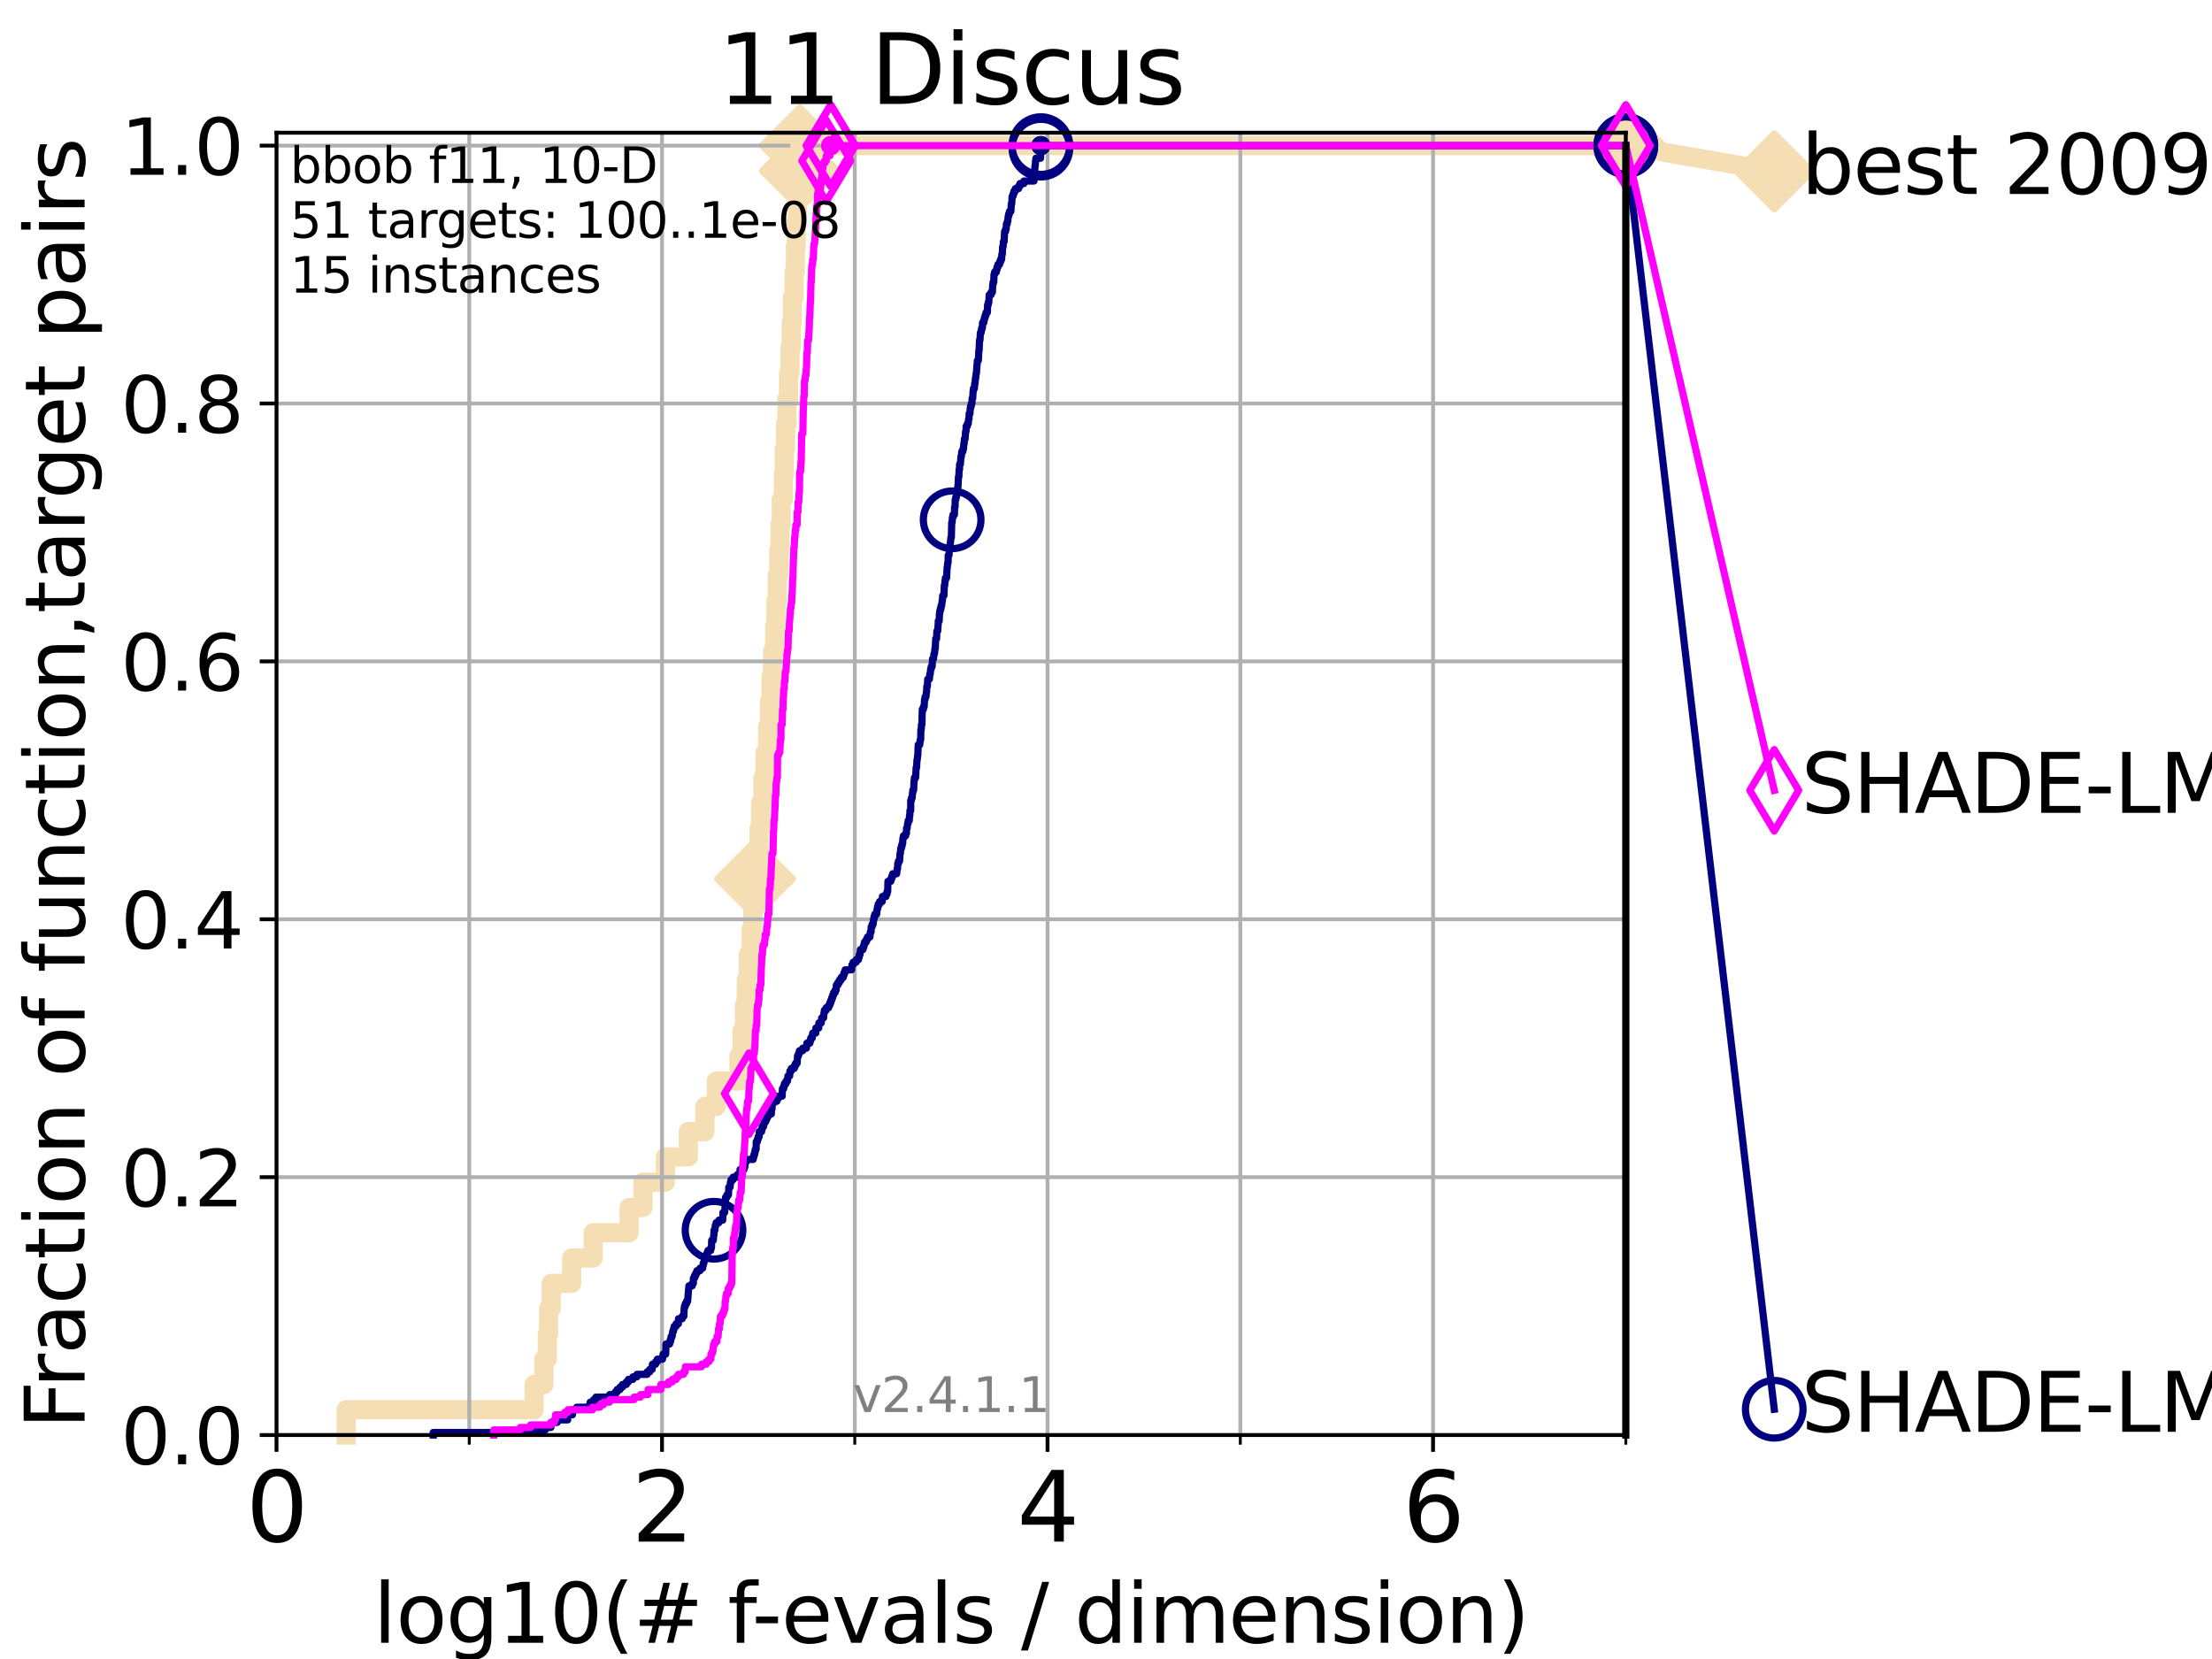 <?xml version="1.0" encoding="utf-8" standalone="no"?>
<!DOCTYPE svg PUBLIC "-//W3C//DTD SVG 1.1//EN"
  "http://www.w3.org/Graphics/SVG/1.1/DTD/svg11.dtd">
<svg height="345.6pt" version="1.1" viewBox="0 0 460.8 345.6" width="460.8pt" xmlns="http://www.w3.org/2000/svg" xmlns:xlink="http://www.w3.org/1999/xlink">
 <defs>
  <style type="text/css">*{stroke-linecap:butt;stroke-linejoin:round;}</style>
 </defs>
 <g id="figure_1">
  <g id="patch_1">
   <path d="M 0 345.6 
L 460.8 345.6 
L 460.8 0 
L 0 0 
z
" style="fill:#ffffff;"/>
  </g>
  <g id="axes_1">
   <g id="patch_2">
    <path d="M 57.6 298.944 
L 338.688 298.944 
L 338.688 27.648 
L 57.6 27.648 
z
" style="fill:#ffffff;"/>
   </g>
   <g id="line2d_1">
    <path d="M 72.125 298.944 
L 72.125 293.677 
L 111.266 293.677 
L 111.266 288.41 
L 113.311 288.41 
L 113.311 283.143 
L 114.012 283.143 
L 114.012 277.877 
L 114.284 277.877 
L 114.284 272.61 
L 114.817 272.61 
L 114.817 267.343 
L 119.097 267.343 
L 119.097 262.076 
L 123.554 262.076 
L 123.554 256.809 
L 131.056 256.809 
L 131.056 251.542 
L 133.954 251.542 
L 133.954 246.275 
L 138.612 246.275 
L 138.612 241.009 
L 143.388 241.009 
L 143.388 235.742 
L 146.854 235.742 
L 146.854 230.475 
L 149.232 230.475 
L 149.232 225.208 
L 153.932 225.208 
L 153.932 219.941 
L 154.588 219.941 
L 154.588 214.674 
L 155.09 214.674 
L 155.09 209.407 
L 155.463 209.407 
L 155.463 204.141 
L 155.879 204.141 
L 155.879 198.874 
L 156.491 198.874 
L 156.491 193.607 
L 156.8 193.607 
L 156.8 188.34 
L 157.289 188.34 
L 157.289 183.073 
L 157.837 183.073 
L 157.837 177.806 
L 158.13 177.806 
L 158.13 172.539 
L 158.455 172.539 
L 158.455 167.272 
L 158.932 167.272 
L 158.932 162.006 
L 159.375 162.006 
L 159.375 156.739 
L 159.902 156.739 
L 159.902 151.472 
L 160.293 151.472 
L 160.293 146.205 
L 160.623 146.205 
L 160.623 140.938 
L 160.938 140.938 
L 160.938 135.671 
L 161.379 135.671 
L 161.379 130.404 
L 161.636 130.404 
L 161.636 125.138 
L 161.894 125.138 
L 161.894 119.871 
L 162.239 119.871 
L 162.239 114.604 
L 162.483 114.604 
L 162.483 109.337 
L 162.737 109.337 
L 162.737 104.07 
L 163.181 104.07 
L 163.181 98.803 
L 163.372 98.803 
L 163.372 93.536 
L 163.654 93.536 
L 163.654 88.27 
L 163.93 88.27 
L 163.93 83.003 
L 164.272 83.003 
L 164.272 77.736 
L 164.566 77.736 
L 164.566 72.469 
L 164.832 72.469 
L 164.832 67.202 
L 165.062 67.202 
L 165.062 61.935 
L 165.422 61.935 
L 165.422 56.668 
L 165.686 56.668 
L 165.686 51.402 
L 165.884 51.402 
L 165.884 46.135 
L 166.1 46.135 
L 166.1 40.868 
L 166.354 40.868 
L 166.354 35.601 
L 166.639 35.601 
L 166.639 30.334 
L 338.688 30.334 
" style="fill:none;stroke:#f5deb3;stroke-linecap:square;stroke-width:4;"/>
   </g>
   <g id="line2d_2">
    <defs>
     <path d="M 0 7.778 
L 7.778 0 
L 0 -7.778 
L -7.778 0 
z
" id="m8287558a46" style="stroke:#f5deb3;stroke-linejoin:miter;stroke-width:1.5;"/>
    </defs>
    <g>
     <use style="fill:#f5deb3;stroke:#f5deb3;stroke-linejoin:miter;stroke-width:1.5;" x="157.289" xlink:href="#m8287558a46" y="183.073"/>
     <use style="fill:#f5deb3;stroke:#f5deb3;stroke-linejoin:miter;stroke-width:1.5;" x="166.639" xlink:href="#m8287558a46" y="35.601"/>
     <use style="fill:#f5deb3;stroke:#f5deb3;stroke-linejoin:miter;stroke-width:1.5;" x="166.639" xlink:href="#m8287558a46" y="30.334"/>
     <use style="fill:#f5deb3;stroke:#f5deb3;stroke-linejoin:miter;stroke-width:1.5;" x="166.639" xlink:href="#m8287558a46" y="30.334"/>
     <use style="fill:#f5deb3;stroke:#f5deb3;stroke-linejoin:miter;stroke-width:1.5;" x="338.688" xlink:href="#m8287558a46" y="30.334"/>
    </g>
   </g>
   <g id="line2d_3">
    <path style="fill:none;stroke:#f5deb3;stroke-linecap:square;stroke-width:4;"/>
    <g/>
   </g>
   <g id="line2d_4">
    <path d="M 338.688 30.334 
L 369.608 35.706 
" style="fill:none;stroke:#f5deb3;stroke-linecap:square;stroke-width:4;"/>
    <g>
     <use style="fill:#f5deb3;stroke:#f5deb3;stroke-linejoin:miter;stroke-width:1.5;" x="338.688" xlink:href="#m8287558a46" y="30.334"/>
     <use style="fill:#f5deb3;stroke:#f5deb3;stroke-linejoin:miter;stroke-width:1.5;" x="369.608" xlink:href="#m8287558a46" y="35.706"/>
    </g>
   </g>
   <g id="matplotlib.axis_1">
    <g id="xtick_1">
     <g id="line2d_5">
      <path clip-path="url(#p2070bfe5af)" d="M 57.6 298.944 
L 57.6 27.648 
" style="fill:none;stroke:#b0b0b0;stroke-linecap:square;stroke-width:0.8;"/>
     </g>
     <g id="line2d_6">
      <defs>
       <path d="M 0 0 
L 0 3.5 
" id="mbb8d8af4e2" style="stroke:#000000;stroke-width:0.8;"/>
      </defs>
      <g>
       <use style="stroke:#000000;stroke-width:0.8;" x="57.6" xlink:href="#mbb8d8af4e2" y="298.944"/>
      </g>
     </g>
     <g id="text_1">
      <!-- 0 -->
      <g transform="translate(51.237 321.141)scale(0.2 -0.2)">
       <defs>
        <path d="M 2034 4250 
Q 1547 4250 1301 3770 
Q 1056 3291 1056 2328 
Q 1056 1369 1301 889 
Q 1547 409 2034 409 
Q 2525 409 2770 889 
Q 3016 1369 3016 2328 
Q 3016 3291 2770 3770 
Q 2525 4250 2034 4250 
z
M 2034 4750 
Q 2819 4750 3233 4129 
Q 3647 3509 3647 2328 
Q 3647 1150 3233 529 
Q 2819 -91 2034 -91 
Q 1250 -91 836 529 
Q 422 1150 422 2328 
Q 422 3509 836 4129 
Q 1250 4750 2034 4750 
z
" id="DejaVuSans-30" transform="scale(0.016)"/>
       </defs>
       <use xlink:href="#DejaVuSans-30"/>
      </g>
     </g>
    </g>
    <g id="xtick_2">
     <g id="line2d_7">
      <path clip-path="url(#p2070bfe5af)" d="M 137.911 298.944 
L 137.911 27.648 
" style="fill:none;stroke:#b0b0b0;stroke-linecap:square;stroke-width:0.8;"/>
     </g>
     <g id="line2d_8">
      <g>
       <use style="stroke:#000000;stroke-width:0.8;" x="137.911" xlink:href="#mbb8d8af4e2" y="298.944"/>
      </g>
     </g>
     <g id="text_2">
      <!-- 2 -->
      <g transform="translate(131.548 321.141)scale(0.2 -0.2)">
       <defs>
        <path d="M 1228 531 
L 3431 531 
L 3431 0 
L 469 0 
L 469 531 
Q 828 903 1448 1529 
Q 2069 2156 2228 2338 
Q 2531 2678 2651 2914 
Q 2772 3150 2772 3378 
Q 2772 3750 2511 3984 
Q 2250 4219 1831 4219 
Q 1534 4219 1204 4116 
Q 875 4013 500 3803 
L 500 4441 
Q 881 4594 1212 4672 
Q 1544 4750 1819 4750 
Q 2544 4750 2975 4387 
Q 3406 4025 3406 3419 
Q 3406 3131 3298 2873 
Q 3191 2616 2906 2266 
Q 2828 2175 2409 1742 
Q 1991 1309 1228 531 
z
" id="DejaVuSans-32" transform="scale(0.016)"/>
       </defs>
       <use xlink:href="#DejaVuSans-32"/>
      </g>
     </g>
    </g>
    <g id="xtick_3">
     <g id="line2d_9">
      <path clip-path="url(#p2070bfe5af)" d="M 218.222 298.944 
L 218.222 27.648 
" style="fill:none;stroke:#b0b0b0;stroke-linecap:square;stroke-width:0.8;"/>
     </g>
     <g id="line2d_10">
      <g>
       <use style="stroke:#000000;stroke-width:0.8;" x="218.222" xlink:href="#mbb8d8af4e2" y="298.944"/>
      </g>
     </g>
     <g id="text_3">
      <!-- 4 -->
      <g transform="translate(211.859 321.141)scale(0.2 -0.2)">
       <defs>
        <path d="M 2419 4116 
L 825 1625 
L 2419 1625 
L 2419 4116 
z
M 2253 4666 
L 3047 4666 
L 3047 1625 
L 3713 1625 
L 3713 1100 
L 3047 1100 
L 3047 0 
L 2419 0 
L 2419 1100 
L 313 1100 
L 313 1709 
L 2253 4666 
z
" id="DejaVuSans-34" transform="scale(0.016)"/>
       </defs>
       <use xlink:href="#DejaVuSans-34"/>
      </g>
     </g>
    </g>
    <g id="xtick_4">
     <g id="line2d_11">
      <path clip-path="url(#p2070bfe5af)" d="M 298.533 298.944 
L 298.533 27.648 
" style="fill:none;stroke:#b0b0b0;stroke-linecap:square;stroke-width:0.8;"/>
     </g>
     <g id="line2d_12">
      <g>
       <use style="stroke:#000000;stroke-width:0.8;" x="298.533" xlink:href="#mbb8d8af4e2" y="298.944"/>
      </g>
     </g>
     <g id="text_4">
      <!-- 6 -->
      <g transform="translate(292.17 321.141)scale(0.2 -0.2)">
       <defs>
        <path d="M 2113 2584 
Q 1688 2584 1439 2293 
Q 1191 2003 1191 1497 
Q 1191 994 1439 701 
Q 1688 409 2113 409 
Q 2538 409 2786 701 
Q 3034 994 3034 1497 
Q 3034 2003 2786 2293 
Q 2538 2584 2113 2584 
z
M 3366 4563 
L 3366 3988 
Q 3128 4100 2886 4159 
Q 2644 4219 2406 4219 
Q 1781 4219 1451 3797 
Q 1122 3375 1075 2522 
Q 1259 2794 1537 2939 
Q 1816 3084 2150 3084 
Q 2853 3084 3261 2657 
Q 3669 2231 3669 1497 
Q 3669 778 3244 343 
Q 2819 -91 2113 -91 
Q 1303 -91 875 529 
Q 447 1150 447 2328 
Q 447 3434 972 4092 
Q 1497 4750 2381 4750 
Q 2619 4750 2861 4703 
Q 3103 4656 3366 4563 
z
" id="DejaVuSans-36" transform="scale(0.016)"/>
       </defs>
       <use xlink:href="#DejaVuSans-36"/>
      </g>
     </g>
    </g>
    <g id="xtick_5">
     <g id="line2d_13">
      <path clip-path="url(#p2070bfe5af)" d="M 97.755 298.944 
L 97.755 27.648 
" style="fill:none;stroke:#b0b0b0;stroke-linecap:square;stroke-width:0.8;"/>
     </g>
     <g id="line2d_14">
      <defs>
       <path d="M 0 0 
L 0 2 
" id="m8d9d1bf65b" style="stroke:#000000;stroke-width:0.6;"/>
      </defs>
      <g>
       <use style="stroke:#000000;stroke-width:0.6;" x="97.755" xlink:href="#m8d9d1bf65b" y="298.944"/>
      </g>
     </g>
    </g>
    <g id="xtick_6">
     <g id="line2d_15">
      <path clip-path="url(#p2070bfe5af)" d="M 178.066 298.944 
L 178.066 27.648 
" style="fill:none;stroke:#b0b0b0;stroke-linecap:square;stroke-width:0.8;"/>
     </g>
     <g id="line2d_16">
      <g>
       <use style="stroke:#000000;stroke-width:0.6;" x="178.066" xlink:href="#m8d9d1bf65b" y="298.944"/>
      </g>
     </g>
    </g>
    <g id="xtick_7">
     <g id="line2d_17">
      <path clip-path="url(#p2070bfe5af)" d="M 258.377 298.944 
L 258.377 27.648 
" style="fill:none;stroke:#b0b0b0;stroke-linecap:square;stroke-width:0.8;"/>
     </g>
     <g id="line2d_18">
      <g>
       <use style="stroke:#000000;stroke-width:0.6;" x="258.377" xlink:href="#m8d9d1bf65b" y="298.944"/>
      </g>
     </g>
    </g>
    <g id="xtick_8">
     <g id="line2d_19">
      <path clip-path="url(#p2070bfe5af)" d="M 338.688 298.944 
L 338.688 27.648 
" style="fill:none;stroke:#b0b0b0;stroke-linecap:square;stroke-width:0.8;"/>
     </g>
     <g id="line2d_20">
      <g>
       <use style="stroke:#000000;stroke-width:0.6;" x="338.688" xlink:href="#m8d9d1bf65b" y="298.944"/>
      </g>
     </g>
    </g>
    <g id="text_5">
     <!-- log10(# f-evals / dimension) -->
     <g transform="translate(77.764 342.218)scale(0.17 -0.17)">
      <defs>
       <path d="M 603 4863 
L 1178 4863 
L 1178 0 
L 603 0 
L 603 4863 
z
" id="DejaVuSans-6c" transform="scale(0.016)"/>
       <path d="M 1959 3097 
Q 1497 3097 1228 2736 
Q 959 2375 959 1747 
Q 959 1119 1226 758 
Q 1494 397 1959 397 
Q 2419 397 2687 759 
Q 2956 1122 2956 1747 
Q 2956 2369 2687 2733 
Q 2419 3097 1959 3097 
z
M 1959 3584 
Q 2709 3584 3137 3096 
Q 3566 2609 3566 1747 
Q 3566 888 3137 398 
Q 2709 -91 1959 -91 
Q 1206 -91 779 398 
Q 353 888 353 1747 
Q 353 2609 779 3096 
Q 1206 3584 1959 3584 
z
" id="DejaVuSans-6f" transform="scale(0.016)"/>
       <path d="M 2906 1791 
Q 2906 2416 2648 2759 
Q 2391 3103 1925 3103 
Q 1463 3103 1205 2759 
Q 947 2416 947 1791 
Q 947 1169 1205 825 
Q 1463 481 1925 481 
Q 2391 481 2648 825 
Q 2906 1169 2906 1791 
z
M 3481 434 
Q 3481 -459 3084 -895 
Q 2688 -1331 1869 -1331 
Q 1566 -1331 1297 -1286 
Q 1028 -1241 775 -1147 
L 775 -588 
Q 1028 -725 1275 -790 
Q 1522 -856 1778 -856 
Q 2344 -856 2625 -561 
Q 2906 -266 2906 331 
L 2906 616 
Q 2728 306 2450 153 
Q 2172 0 1784 0 
Q 1141 0 747 490 
Q 353 981 353 1791 
Q 353 2603 747 3093 
Q 1141 3584 1784 3584 
Q 2172 3584 2450 3431 
Q 2728 3278 2906 2969 
L 2906 3500 
L 3481 3500 
L 3481 434 
z
" id="DejaVuSans-67" transform="scale(0.016)"/>
       <path d="M 794 531 
L 1825 531 
L 1825 4091 
L 703 3866 
L 703 4441 
L 1819 4666 
L 2450 4666 
L 2450 531 
L 3481 531 
L 3481 0 
L 794 0 
L 794 531 
z
" id="DejaVuSans-31" transform="scale(0.016)"/>
       <path d="M 1984 4856 
Q 1566 4138 1362 3434 
Q 1159 2731 1159 2009 
Q 1159 1288 1364 580 
Q 1569 -128 1984 -844 
L 1484 -844 
Q 1016 -109 783 600 
Q 550 1309 550 2009 
Q 550 2706 781 3412 
Q 1013 4119 1484 4856 
L 1984 4856 
z
" id="DejaVuSans-28" transform="scale(0.016)"/>
       <path d="M 3272 2816 
L 2363 2816 
L 2100 1772 
L 3016 1772 
L 3272 2816 
z
M 2803 4594 
L 2478 3297 
L 3391 3297 
L 3719 4594 
L 4219 4594 
L 3897 3297 
L 4872 3297 
L 4872 2816 
L 3775 2816 
L 3519 1772 
L 4513 1772 
L 4513 1294 
L 3397 1294 
L 3072 0 
L 2572 0 
L 2894 1294 
L 1978 1294 
L 1656 0 
L 1153 0 
L 1478 1294 
L 494 1294 
L 494 1772 
L 1594 1772 
L 1856 2816 
L 850 2816 
L 850 3297 
L 1978 3297 
L 2297 4594 
L 2803 4594 
z
" id="DejaVuSans-23" transform="scale(0.016)"/>
       <path id="DejaVuSans-20" transform="scale(0.016)"/>
       <path d="M 2375 4863 
L 2375 4384 
L 1825 4384 
Q 1516 4384 1395 4259 
Q 1275 4134 1275 3809 
L 1275 3500 
L 2222 3500 
L 2222 3053 
L 1275 3053 
L 1275 0 
L 697 0 
L 697 3053 
L 147 3053 
L 147 3500 
L 697 3500 
L 697 3744 
Q 697 4328 969 4595 
Q 1241 4863 1831 4863 
L 2375 4863 
z
" id="DejaVuSans-66" transform="scale(0.016)"/>
       <path d="M 313 2009 
L 1997 2009 
L 1997 1497 
L 313 1497 
L 313 2009 
z
" id="DejaVuSans-2d" transform="scale(0.016)"/>
       <path d="M 3597 1894 
L 3597 1613 
L 953 1613 
Q 991 1019 1311 708 
Q 1631 397 2203 397 
Q 2534 397 2845 478 
Q 3156 559 3463 722 
L 3463 178 
Q 3153 47 2828 -22 
Q 2503 -91 2169 -91 
Q 1331 -91 842 396 
Q 353 884 353 1716 
Q 353 2575 817 3079 
Q 1281 3584 2069 3584 
Q 2775 3584 3186 3129 
Q 3597 2675 3597 1894 
z
M 3022 2063 
Q 3016 2534 2758 2815 
Q 2500 3097 2075 3097 
Q 1594 3097 1305 2825 
Q 1016 2553 972 2059 
L 3022 2063 
z
" id="DejaVuSans-65" transform="scale(0.016)"/>
       <path d="M 191 3500 
L 800 3500 
L 1894 563 
L 2988 3500 
L 3597 3500 
L 2284 0 
L 1503 0 
L 191 3500 
z
" id="DejaVuSans-76" transform="scale(0.016)"/>
       <path d="M 2194 1759 
Q 1497 1759 1228 1600 
Q 959 1441 959 1056 
Q 959 750 1161 570 
Q 1363 391 1709 391 
Q 2188 391 2477 730 
Q 2766 1069 2766 1631 
L 2766 1759 
L 2194 1759 
z
M 3341 1997 
L 3341 0 
L 2766 0 
L 2766 531 
Q 2569 213 2275 61 
Q 1981 -91 1556 -91 
Q 1019 -91 701 211 
Q 384 513 384 1019 
Q 384 1609 779 1909 
Q 1175 2209 1959 2209 
L 2766 2209 
L 2766 2266 
Q 2766 2663 2505 2880 
Q 2244 3097 1772 3097 
Q 1472 3097 1187 3025 
Q 903 2953 641 2809 
L 641 3341 
Q 956 3463 1253 3523 
Q 1550 3584 1831 3584 
Q 2591 3584 2966 3190 
Q 3341 2797 3341 1997 
z
" id="DejaVuSans-61" transform="scale(0.016)"/>
       <path d="M 2834 3397 
L 2834 2853 
Q 2591 2978 2328 3040 
Q 2066 3103 1784 3103 
Q 1356 3103 1142 2972 
Q 928 2841 928 2578 
Q 928 2378 1081 2264 
Q 1234 2150 1697 2047 
L 1894 2003 
Q 2506 1872 2764 1633 
Q 3022 1394 3022 966 
Q 3022 478 2636 193 
Q 2250 -91 1575 -91 
Q 1294 -91 989 -36 
Q 684 19 347 128 
L 347 722 
Q 666 556 975 473 
Q 1284 391 1588 391 
Q 1994 391 2212 530 
Q 2431 669 2431 922 
Q 2431 1156 2273 1281 
Q 2116 1406 1581 1522 
L 1381 1569 
Q 847 1681 609 1914 
Q 372 2147 372 2553 
Q 372 3047 722 3315 
Q 1072 3584 1716 3584 
Q 2034 3584 2315 3537 
Q 2597 3491 2834 3397 
z
" id="DejaVuSans-73" transform="scale(0.016)"/>
       <path d="M 1625 4666 
L 2156 4666 
L 531 -594 
L 0 -594 
L 1625 4666 
z
" id="DejaVuSans-2f" transform="scale(0.016)"/>
       <path d="M 2906 2969 
L 2906 4863 
L 3481 4863 
L 3481 0 
L 2906 0 
L 2906 525 
Q 2725 213 2448 61 
Q 2172 -91 1784 -91 
Q 1150 -91 751 415 
Q 353 922 353 1747 
Q 353 2572 751 3078 
Q 1150 3584 1784 3584 
Q 2172 3584 2448 3432 
Q 2725 3281 2906 2969 
z
M 947 1747 
Q 947 1113 1208 752 
Q 1469 391 1925 391 
Q 2381 391 2643 752 
Q 2906 1113 2906 1747 
Q 2906 2381 2643 2742 
Q 2381 3103 1925 3103 
Q 1469 3103 1208 2742 
Q 947 2381 947 1747 
z
" id="DejaVuSans-64" transform="scale(0.016)"/>
       <path d="M 603 3500 
L 1178 3500 
L 1178 0 
L 603 0 
L 603 3500 
z
M 603 4863 
L 1178 4863 
L 1178 4134 
L 603 4134 
L 603 4863 
z
" id="DejaVuSans-69" transform="scale(0.016)"/>
       <path d="M 3328 2828 
Q 3544 3216 3844 3400 
Q 4144 3584 4550 3584 
Q 5097 3584 5394 3201 
Q 5691 2819 5691 2113 
L 5691 0 
L 5113 0 
L 5113 2094 
Q 5113 2597 4934 2840 
Q 4756 3084 4391 3084 
Q 3944 3084 3684 2787 
Q 3425 2491 3425 1978 
L 3425 0 
L 2847 0 
L 2847 2094 
Q 2847 2600 2669 2842 
Q 2491 3084 2119 3084 
Q 1678 3084 1418 2786 
Q 1159 2488 1159 1978 
L 1159 0 
L 581 0 
L 581 3500 
L 1159 3500 
L 1159 2956 
Q 1356 3278 1631 3431 
Q 1906 3584 2284 3584 
Q 2666 3584 2933 3390 
Q 3200 3197 3328 2828 
z
" id="DejaVuSans-6d" transform="scale(0.016)"/>
       <path d="M 3513 2113 
L 3513 0 
L 2938 0 
L 2938 2094 
Q 2938 2591 2744 2837 
Q 2550 3084 2163 3084 
Q 1697 3084 1428 2787 
Q 1159 2491 1159 1978 
L 1159 0 
L 581 0 
L 581 3500 
L 1159 3500 
L 1159 2956 
Q 1366 3272 1645 3428 
Q 1925 3584 2291 3584 
Q 2894 3584 3203 3211 
Q 3513 2838 3513 2113 
z
" id="DejaVuSans-6e" transform="scale(0.016)"/>
       <path d="M 513 4856 
L 1013 4856 
Q 1481 4119 1714 3412 
Q 1947 2706 1947 2009 
Q 1947 1309 1714 600 
Q 1481 -109 1013 -844 
L 513 -844 
Q 928 -128 1133 580 
Q 1338 1288 1338 2009 
Q 1338 2731 1133 3434 
Q 928 4138 513 4856 
z
" id="DejaVuSans-29" transform="scale(0.016)"/>
      </defs>
      <use xlink:href="#DejaVuSans-6c"/>
      <use x="27.783" xlink:href="#DejaVuSans-6f"/>
      <use x="88.965" xlink:href="#DejaVuSans-67"/>
      <use x="152.441" xlink:href="#DejaVuSans-31"/>
      <use x="216.064" xlink:href="#DejaVuSans-30"/>
      <use x="279.688" xlink:href="#DejaVuSans-28"/>
      <use x="318.701" xlink:href="#DejaVuSans-23"/>
      <use x="402.49" xlink:href="#DejaVuSans-20"/>
      <use x="434.277" xlink:href="#DejaVuSans-66"/>
      <use x="463.982" xlink:href="#DejaVuSans-2d"/>
      <use x="500.066" xlink:href="#DejaVuSans-65"/>
      <use x="561.59" xlink:href="#DejaVuSans-76"/>
      <use x="620.77" xlink:href="#DejaVuSans-61"/>
      <use x="682.049" xlink:href="#DejaVuSans-6c"/>
      <use x="709.832" xlink:href="#DejaVuSans-73"/>
      <use x="761.932" xlink:href="#DejaVuSans-20"/>
      <use x="793.719" xlink:href="#DejaVuSans-2f"/>
      <use x="827.41" xlink:href="#DejaVuSans-20"/>
      <use x="859.197" xlink:href="#DejaVuSans-64"/>
      <use x="922.674" xlink:href="#DejaVuSans-69"/>
      <use x="950.457" xlink:href="#DejaVuSans-6d"/>
      <use x="1047.869" xlink:href="#DejaVuSans-65"/>
      <use x="1109.393" xlink:href="#DejaVuSans-6e"/>
      <use x="1172.771" xlink:href="#DejaVuSans-73"/>
      <use x="1224.871" xlink:href="#DejaVuSans-69"/>
      <use x="1252.654" xlink:href="#DejaVuSans-6f"/>
      <use x="1313.836" xlink:href="#DejaVuSans-6e"/>
      <use x="1377.215" xlink:href="#DejaVuSans-29"/>
     </g>
    </g>
   </g>
   <g id="matplotlib.axis_2">
    <g id="ytick_1">
     <g id="line2d_21">
      <path clip-path="url(#p2070bfe5af)" d="M 57.6 298.944 
L 338.688 298.944 
" style="fill:none;stroke:#b0b0b0;stroke-linecap:square;stroke-width:0.8;"/>
     </g>
     <g id="line2d_22">
      <defs>
       <path d="M 0 0 
L -3.5 0 
" id="m3a72e4f909" style="stroke:#000000;stroke-width:0.8;"/>
      </defs>
      <g>
       <use style="stroke:#000000;stroke-width:0.8;" x="57.6" xlink:href="#m3a72e4f909" y="298.944"/>
      </g>
     </g>
     <g id="text_6">
      <!-- 0.0 -->
      <g transform="translate(25.155 305.023)scale(0.16 -0.16)">
       <defs>
        <path d="M 684 794 
L 1344 794 
L 1344 0 
L 684 0 
L 684 794 
z
" id="DejaVuSans-2e" transform="scale(0.016)"/>
       </defs>
       <use xlink:href="#DejaVuSans-30"/>
       <use x="63.623" xlink:href="#DejaVuSans-2e"/>
       <use x="95.41" xlink:href="#DejaVuSans-30"/>
      </g>
     </g>
    </g>
    <g id="ytick_2">
     <g id="line2d_23">
      <path clip-path="url(#p2070bfe5af)" d="M 57.6 245.222 
L 338.688 245.222 
" style="fill:none;stroke:#b0b0b0;stroke-linecap:square;stroke-width:0.8;"/>
     </g>
     <g id="line2d_24">
      <g>
       <use style="stroke:#000000;stroke-width:0.8;" x="57.6" xlink:href="#m3a72e4f909" y="245.222"/>
      </g>
     </g>
     <g id="text_7">
      <!-- 0.2 -->
      <g transform="translate(25.155 251.301)scale(0.16 -0.16)">
       <use xlink:href="#DejaVuSans-30"/>
       <use x="63.623" xlink:href="#DejaVuSans-2e"/>
       <use x="95.41" xlink:href="#DejaVuSans-32"/>
      </g>
     </g>
    </g>
    <g id="ytick_3">
     <g id="line2d_25">
      <path clip-path="url(#p2070bfe5af)" d="M 57.6 191.5 
L 338.688 191.5 
" style="fill:none;stroke:#b0b0b0;stroke-linecap:square;stroke-width:0.8;"/>
     </g>
     <g id="line2d_26">
      <g>
       <use style="stroke:#000000;stroke-width:0.8;" x="57.6" xlink:href="#m3a72e4f909" y="191.5"/>
      </g>
     </g>
     <g id="text_8">
      <!-- 0.4 -->
      <g transform="translate(25.155 197.579)scale(0.16 -0.16)">
       <use xlink:href="#DejaVuSans-30"/>
       <use x="63.623" xlink:href="#DejaVuSans-2e"/>
       <use x="95.41" xlink:href="#DejaVuSans-34"/>
      </g>
     </g>
    </g>
    <g id="ytick_4">
     <g id="line2d_27">
      <path clip-path="url(#p2070bfe5af)" d="M 57.6 137.778 
L 338.688 137.778 
" style="fill:none;stroke:#b0b0b0;stroke-linecap:square;stroke-width:0.8;"/>
     </g>
     <g id="line2d_28">
      <g>
       <use style="stroke:#000000;stroke-width:0.8;" x="57.6" xlink:href="#m3a72e4f909" y="137.778"/>
      </g>
     </g>
     <g id="text_9">
      <!-- 0.6 -->
      <g transform="translate(25.155 143.857)scale(0.16 -0.16)">
       <use xlink:href="#DejaVuSans-30"/>
       <use x="63.623" xlink:href="#DejaVuSans-2e"/>
       <use x="95.41" xlink:href="#DejaVuSans-36"/>
      </g>
     </g>
    </g>
    <g id="ytick_5">
     <g id="line2d_29">
      <path clip-path="url(#p2070bfe5af)" d="M 57.6 84.056 
L 338.688 84.056 
" style="fill:none;stroke:#b0b0b0;stroke-linecap:square;stroke-width:0.8;"/>
     </g>
     <g id="line2d_30">
      <g>
       <use style="stroke:#000000;stroke-width:0.8;" x="57.6" xlink:href="#m3a72e4f909" y="84.056"/>
      </g>
     </g>
     <g id="text_10">
      <!-- 0.8 -->
      <g transform="translate(25.155 90.135)scale(0.16 -0.16)">
       <defs>
        <path d="M 2034 2216 
Q 1584 2216 1326 1975 
Q 1069 1734 1069 1313 
Q 1069 891 1326 650 
Q 1584 409 2034 409 
Q 2484 409 2743 651 
Q 3003 894 3003 1313 
Q 3003 1734 2745 1975 
Q 2488 2216 2034 2216 
z
M 1403 2484 
Q 997 2584 770 2862 
Q 544 3141 544 3541 
Q 544 4100 942 4425 
Q 1341 4750 2034 4750 
Q 2731 4750 3128 4425 
Q 3525 4100 3525 3541 
Q 3525 3141 3298 2862 
Q 3072 2584 2669 2484 
Q 3125 2378 3379 2068 
Q 3634 1759 3634 1313 
Q 3634 634 3220 271 
Q 2806 -91 2034 -91 
Q 1263 -91 848 271 
Q 434 634 434 1313 
Q 434 1759 690 2068 
Q 947 2378 1403 2484 
z
M 1172 3481 
Q 1172 3119 1398 2916 
Q 1625 2713 2034 2713 
Q 2441 2713 2670 2916 
Q 2900 3119 2900 3481 
Q 2900 3844 2670 4047 
Q 2441 4250 2034 4250 
Q 1625 4250 1398 4047 
Q 1172 3844 1172 3481 
z
" id="DejaVuSans-38" transform="scale(0.016)"/>
       </defs>
       <use xlink:href="#DejaVuSans-30"/>
       <use x="63.623" xlink:href="#DejaVuSans-2e"/>
       <use x="95.41" xlink:href="#DejaVuSans-38"/>
      </g>
     </g>
    </g>
    <g id="ytick_6">
     <g id="line2d_31">
      <path clip-path="url(#p2070bfe5af)" d="M 57.6 30.334 
L 338.688 30.334 
" style="fill:none;stroke:#b0b0b0;stroke-linecap:square;stroke-width:0.8;"/>
     </g>
     <g id="line2d_32">
      <g>
       <use style="stroke:#000000;stroke-width:0.8;" x="57.6" xlink:href="#m3a72e4f909" y="30.334"/>
      </g>
     </g>
     <g id="text_11">
      <!-- 1.0 -->
      <g transform="translate(25.155 36.413)scale(0.16 -0.16)">
       <use xlink:href="#DejaVuSans-31"/>
       <use x="63.623" xlink:href="#DejaVuSans-2e"/>
       <use x="95.41" xlink:href="#DejaVuSans-30"/>
      </g>
     </g>
    </g>
    <g id="text_12">
     <!-- Fraction of function,target pairs -->
     <g transform="translate(17.62 297.681)rotate(-90)scale(0.17 -0.17)">
      <defs>
       <path d="M 628 4666 
L 3309 4666 
L 3309 4134 
L 1259 4134 
L 1259 2759 
L 3109 2759 
L 3109 2228 
L 1259 2228 
L 1259 0 
L 628 0 
L 628 4666 
z
" id="DejaVuSans-46" transform="scale(0.016)"/>
       <path d="M 2631 2963 
Q 2534 3019 2420 3045 
Q 2306 3072 2169 3072 
Q 1681 3072 1420 2755 
Q 1159 2438 1159 1844 
L 1159 0 
L 581 0 
L 581 3500 
L 1159 3500 
L 1159 2956 
Q 1341 3275 1631 3429 
Q 1922 3584 2338 3584 
Q 2397 3584 2469 3576 
Q 2541 3569 2628 3553 
L 2631 2963 
z
" id="DejaVuSans-72" transform="scale(0.016)"/>
       <path d="M 3122 3366 
L 3122 2828 
Q 2878 2963 2633 3030 
Q 2388 3097 2138 3097 
Q 1578 3097 1268 2742 
Q 959 2388 959 1747 
Q 959 1106 1268 751 
Q 1578 397 2138 397 
Q 2388 397 2633 464 
Q 2878 531 3122 666 
L 3122 134 
Q 2881 22 2623 -34 
Q 2366 -91 2075 -91 
Q 1284 -91 818 406 
Q 353 903 353 1747 
Q 353 2603 823 3093 
Q 1294 3584 2113 3584 
Q 2378 3584 2631 3529 
Q 2884 3475 3122 3366 
z
" id="DejaVuSans-63" transform="scale(0.016)"/>
       <path d="M 1172 4494 
L 1172 3500 
L 2356 3500 
L 2356 3053 
L 1172 3053 
L 1172 1153 
Q 1172 725 1289 603 
Q 1406 481 1766 481 
L 2356 481 
L 2356 0 
L 1766 0 
Q 1100 0 847 248 
Q 594 497 594 1153 
L 594 3053 
L 172 3053 
L 172 3500 
L 594 3500 
L 594 4494 
L 1172 4494 
z
" id="DejaVuSans-74" transform="scale(0.016)"/>
       <path d="M 544 1381 
L 544 3500 
L 1119 3500 
L 1119 1403 
Q 1119 906 1312 657 
Q 1506 409 1894 409 
Q 2359 409 2629 706 
Q 2900 1003 2900 1516 
L 2900 3500 
L 3475 3500 
L 3475 0 
L 2900 0 
L 2900 538 
Q 2691 219 2414 64 
Q 2138 -91 1772 -91 
Q 1169 -91 856 284 
Q 544 659 544 1381 
z
M 1991 3584 
L 1991 3584 
z
" id="DejaVuSans-75" transform="scale(0.016)"/>
       <path d="M 750 794 
L 1409 794 
L 1409 256 
L 897 -744 
L 494 -744 
L 750 256 
L 750 794 
z
" id="DejaVuSans-2c" transform="scale(0.016)"/>
       <path d="M 1159 525 
L 1159 -1331 
L 581 -1331 
L 581 3500 
L 1159 3500 
L 1159 2969 
Q 1341 3281 1617 3432 
Q 1894 3584 2278 3584 
Q 2916 3584 3314 3078 
Q 3713 2572 3713 1747 
Q 3713 922 3314 415 
Q 2916 -91 2278 -91 
Q 1894 -91 1617 61 
Q 1341 213 1159 525 
z
M 3116 1747 
Q 3116 2381 2855 2742 
Q 2594 3103 2138 3103 
Q 1681 3103 1420 2742 
Q 1159 2381 1159 1747 
Q 1159 1113 1420 752 
Q 1681 391 2138 391 
Q 2594 391 2855 752 
Q 3116 1113 3116 1747 
z
" id="DejaVuSans-70" transform="scale(0.016)"/>
      </defs>
      <use xlink:href="#DejaVuSans-46"/>
      <use x="50.27" xlink:href="#DejaVuSans-72"/>
      <use x="91.383" xlink:href="#DejaVuSans-61"/>
      <use x="152.662" xlink:href="#DejaVuSans-63"/>
      <use x="207.643" xlink:href="#DejaVuSans-74"/>
      <use x="246.852" xlink:href="#DejaVuSans-69"/>
      <use x="274.635" xlink:href="#DejaVuSans-6f"/>
      <use x="335.816" xlink:href="#DejaVuSans-6e"/>
      <use x="399.195" xlink:href="#DejaVuSans-20"/>
      <use x="430.982" xlink:href="#DejaVuSans-6f"/>
      <use x="492.164" xlink:href="#DejaVuSans-66"/>
      <use x="527.369" xlink:href="#DejaVuSans-20"/>
      <use x="559.156" xlink:href="#DejaVuSans-66"/>
      <use x="594.361" xlink:href="#DejaVuSans-75"/>
      <use x="657.74" xlink:href="#DejaVuSans-6e"/>
      <use x="721.119" xlink:href="#DejaVuSans-63"/>
      <use x="776.1" xlink:href="#DejaVuSans-74"/>
      <use x="815.309" xlink:href="#DejaVuSans-69"/>
      <use x="843.092" xlink:href="#DejaVuSans-6f"/>
      <use x="904.273" xlink:href="#DejaVuSans-6e"/>
      <use x="967.652" xlink:href="#DejaVuSans-2c"/>
      <use x="999.439" xlink:href="#DejaVuSans-74"/>
      <use x="1038.648" xlink:href="#DejaVuSans-61"/>
      <use x="1099.928" xlink:href="#DejaVuSans-72"/>
      <use x="1139.291" xlink:href="#DejaVuSans-67"/>
      <use x="1202.768" xlink:href="#DejaVuSans-65"/>
      <use x="1264.291" xlink:href="#DejaVuSans-74"/>
      <use x="1303.5" xlink:href="#DejaVuSans-20"/>
      <use x="1335.287" xlink:href="#DejaVuSans-70"/>
      <use x="1398.764" xlink:href="#DejaVuSans-61"/>
      <use x="1460.043" xlink:href="#DejaVuSans-69"/>
      <use x="1487.826" xlink:href="#DejaVuSans-72"/>
      <use x="1528.939" xlink:href="#DejaVuSans-73"/>
     </g>
    </g>
   </g>
   <g id="line2d_33">
    <defs>
     <path d="M 0 1.5 
C 0.398 1.5 0.779 1.342 1.061 1.061 
C 1.342 0.779 1.5 0.398 1.5 0 
C 1.5 -0.398 1.342 -0.779 1.061 -1.061 
C 0.779 -1.342 0.398 -1.5 0 -1.5 
C -0.398 -1.5 -0.779 -1.342 -1.061 -1.061 
C -1.342 -0.779 -1.5 -0.398 -1.5 0 
C -1.5 0.398 -1.342 0.779 -1.061 1.061 
C -0.779 1.342 -0.398 1.5 0 1.5 
z
" id="mc43e985054" style="stroke:#f5deb3;"/>
    </defs>
    <g>
     <use style="fill:#f5deb3;stroke:#f5deb3;" x="166.639" xlink:href="#mc43e985054" y="30.334"/>
     <use style="fill:#f5deb3;stroke:#f5deb3;" x="166.639" xlink:href="#mc43e985054" y="30.334"/>
    </g>
   </g>
   <g id="line2d_34">
    <defs>
     <path d="M 0 1.5 
C 0.398 1.5 0.779 1.342 1.061 1.061 
C 1.342 0.779 1.5 0.398 1.5 0 
C 1.5 -0.398 1.342 -0.779 1.061 -1.061 
C 0.779 -1.342 0.398 -1.5 0 -1.5 
C -0.398 -1.5 -0.779 -1.342 -1.061 -1.061 
C -1.342 -0.779 -1.5 -0.398 -1.5 0 
C -1.5 0.398 -1.342 0.779 -1.061 1.061 
C -0.779 1.342 -0.398 1.5 0 1.5 
z
" id="m266e672e83" style="stroke:#000080;"/>
    </defs>
    <g>
     <use style="fill:#000080;stroke:#000080;" x="216.836" xlink:href="#m266e672e83" y="30.334"/>
     <use style="fill:#000080;stroke:#000080;" x="216.836" xlink:href="#m266e672e83" y="30.334"/>
    </g>
   </g>
   <g id="line2d_35">
    <path d="M 90.243 298.944 
L 90.243 298.417 
L 108.671 298.417 
L 108.671 297.891 
L 113.595 297.891 
L 113.595 297.364 
L 114.751 297.364 
L 114.817 296.311 
L 116.081 296.311 
L 116.081 295.784 
L 118.257 295.784 
L 118.257 294.731 
L 119.25 294.731 
L 119.25 293.677 
L 120.142 293.677 
L 120.142 293.15 
L 122.782 293.15 
L 122.782 292.624 
L 122.948 292.624 
L 122.948 292.097 
L 123.673 292.097 
L 123.673 291.57 
L 124.14 291.57 
L 124.14 291.044 
L 127.003 291.044 
L 127.003 290.517 
L 128.169 290.517 
L 128.169 289.99 
L 128.561 289.99 
L 128.561 289.464 
L 129.176 289.464 
L 129.176 288.937 
L 129.686 288.937 
L 129.686 288.41 
L 130.479 288.41 
L 130.479 287.884 
L 130.901 287.884 
L 130.901 287.357 
L 131.84 287.357 
L 131.84 286.83 
L 132.683 286.83 
L 132.683 286.304 
L 134.808 286.304 
L 134.808 285.777 
L 135.362 285.777 
L 135.362 285.25 
L 135.859 285.25 
L 135.918 284.197 
L 136.57 284.197 
L 136.57 283.67 
L 136.943 283.67 
L 136.943 283.143 
L 138.015 283.143 
L 138.015 282.617 
L 138.136 282.617 
L 138.136 282.09 
L 138.678 282.09 
L 138.745 279.983 
L 139.494 279.983 
L 139.494 279.457 
L 139.684 279.457 
L 139.684 278.93 
L 139.809 278.93 
L 139.809 278.403 
L 140.027 278.403 
L 140.135 277.35 
L 140.303 277.35 
L 140.303 276.823 
L 140.439 276.823 
L 140.439 276.296 
L 140.842 276.296 
L 140.842 275.77 
L 141.321 275.77 
L 141.336 274.716 
L 142.12 274.716 
L 142.12 274.19 
L 142.459 274.19 
L 142.513 272.61 
L 142.58 272.61 
L 142.58 272.083 
L 142.766 272.083 
L 142.766 271.556 
L 143.041 271.556 
L 143.041 271.03 
L 143.26 271.03 
L 143.363 269.45 
L 143.375 269.45 
L 143.464 268.396 
L 143.502 268.396 
L 143.502 267.87 
L 144.197 267.87 
L 144.197 267.343 
L 144.439 267.343 
L 144.439 266.289 
L 144.665 266.289 
L 144.665 265.763 
L 144.924 265.763 
L 144.924 265.236 
L 145.178 265.236 
L 145.178 264.709 
L 145.822 264.709 
L 145.822 264.183 
L 146.378 264.183 
L 146.378 263.656 
L 146.495 263.656 
L 146.495 263.129 
L 146.644 263.129 
L 146.749 262.076 
L 147.206 262.076 
L 147.257 261.023 
L 147.48 261.023 
L 147.48 260.496 
L 148.055 260.496 
L 148.055 259.969 
L 148.21 259.969 
L 148.258 258.389 
L 148.592 258.389 
L 148.677 257.336 
L 148.715 257.336 
L 148.743 256.282 
L 148.929 256.282 
L 149.012 255.229 
L 149.196 255.229 
L 149.196 254.702 
L 149.762 254.702 
L 149.762 254.176 
L 150.557 254.176 
L 150.607 252.596 
L 150.957 252.596 
L 151.064 251.016 
L 151.089 251.016 
L 151.13 249.436 
L 151.43 249.436 
L 151.43 248.909 
L 151.756 248.909 
L 151.819 247.329 
L 152.092 247.329 
L 152.161 246.275 
L 152.292 246.275 
L 152.292 245.749 
L 152.729 245.749 
L 152.729 245.222 
L 153.602 245.222 
L 153.602 244.695 
L 154.126 244.695 
L 154.16 243.642 
L 154.992 243.642 
L 154.992 243.115 
L 155.168 243.115 
L 155.232 242.062 
L 155.438 242.062 
L 155.438 241.535 
L 156.9 241.535 
L 156.9 241.009 
L 157.064 241.009 
L 157.064 240.482 
L 157.209 240.482 
L 157.209 239.955 
L 157.335 239.955 
L 157.335 239.428 
L 157.512 239.428 
L 157.534 237.848 
L 157.771 237.848 
L 157.771 237.322 
L 157.937 237.322 
L 157.937 236.795 
L 158.157 236.795 
L 158.157 235.742 
L 158.653 235.742 
L 158.653 235.215 
L 158.764 235.215 
L 158.764 234.688 
L 159.057 234.688 
L 159.057 234.162 
L 159.206 234.162 
L 159.206 233.635 
L 159.532 233.635 
L 159.532 233.108 
L 159.768 233.108 
L 159.768 232.582 
L 160.03 232.582 
L 160.03 232.055 
L 160.68 232.055 
L 160.727 231.001 
L 160.831 231.001 
L 160.831 229.948 
L 161.063 229.948 
L 161.063 229.421 
L 161.837 229.421 
L 161.837 228.895 
L 162.122 228.895 
L 162.122 228.368 
L 162.938 228.368 
L 162.992 226.788 
L 163.255 226.788 
L 163.255 226.261 
L 163.401 226.261 
L 163.401 225.735 
L 163.741 225.735 
L 163.741 225.208 
L 164.044 225.208 
L 164.137 224.155 
L 164.505 224.155 
L 164.554 223.101 
L 164.843 223.101 
L 164.843 222.575 
L 165.465 222.575 
L 165.465 222.048 
L 165.708 222.048 
L 165.708 221.521 
L 166.051 221.521 
L 166.148 219.941 
L 166.351 219.941 
L 166.351 219.414 
L 166.528 219.414 
L 166.528 218.888 
L 167.214 218.888 
L 167.214 218.361 
L 167.998 218.361 
L 168.082 217.308 
L 168.719 217.308 
L 168.719 216.781 
L 168.885 216.781 
L 168.885 216.254 
L 169.19 216.254 
L 169.19 215.728 
L 169.311 215.728 
L 169.311 215.201 
L 169.948 215.201 
L 169.97 214.148 
L 170.554 214.148 
L 170.589 213.094 
L 171.085 213.094 
L 171.171 212.041 
L 171.567 212.041 
L 171.646 210.987 
L 171.724 210.987 
L 171.724 210.461 
L 172.094 210.461 
L 172.094 209.934 
L 172.621 209.934 
L 172.621 209.407 
L 172.874 209.407 
L 172.874 208.881 
L 173.08 208.881 
L 173.08 208.354 
L 173.269 208.354 
L 173.269 207.827 
L 173.463 207.827 
L 173.463 207.301 
L 173.653 207.301 
L 173.653 206.774 
L 173.978 206.774 
L 173.978 206.247 
L 174.194 206.247 
L 174.229 205.194 
L 174.552 205.194 
L 174.552 204.667 
L 174.876 204.667 
L 174.876 204.141 
L 175.234 204.141 
L 175.234 203.614 
L 175.668 203.614 
L 175.668 203.087 
L 175.849 203.087 
L 175.849 202.56 
L 176.059 202.56 
L 176.059 202.034 
L 177.402 202.034 
L 177.483 200.98 
L 177.716 200.98 
L 177.716 200.454 
L 178.35 200.454 
L 178.35 199.927 
L 178.842 199.927 
L 178.842 199.4 
L 179.002 199.4 
L 179.002 198.874 
L 179.156 198.874 
L 179.233 197.82 
L 179.773 197.82 
L 179.773 197.294 
L 179.958 197.294 
L 179.958 196.767 
L 180.097 196.767 
L 180.097 196.24 
L 180.457 196.24 
L 180.457 195.714 
L 180.713 195.714 
L 180.713 195.187 
L 181.227 195.187 
L 181.301 194.133 
L 181.468 194.133 
L 181.478 193.08 
L 181.667 193.08 
L 181.667 192.553 
L 181.891 192.553 
L 181.984 191.5 
L 182.075 191.5 
L 182.075 190.973 
L 182.23 190.973 
L 182.23 190.447 
L 182.626 190.447 
L 182.707 189.393 
L 182.809 189.393 
L 182.809 188.867 
L 182.946 188.867 
L 182.946 188.34 
L 183.236 188.34 
L 183.236 187.813 
L 183.776 187.813 
L 183.82 186.76 
L 184.559 186.76 
L 184.559 186.233 
L 184.804 186.233 
L 184.804 185.706 
L 184.924 185.706 
L 184.977 183.6 
L 185.569 183.6 
L 185.569 183.073 
L 185.769 183.073 
L 185.769 182.546 
L 185.965 182.546 
L 185.965 182.02 
L 186.794 182.02 
L 186.903 180.966 
L 186.977 180.966 
L 187.013 179.913 
L 187.151 179.913 
L 187.151 179.386 
L 187.39 179.386 
L 187.491 177.806 
L 187.564 177.806 
L 187.634 176.753 
L 187.773 176.753 
L 187.773 176.226 
L 187.927 176.226 
L 187.927 175.699 
L 188.047 175.699 
L 188.085 174.646 
L 188.197 174.646 
L 188.197 174.119 
L 188.663 174.119 
L 188.663 173.593 
L 188.834 173.593 
L 188.845 172.539 
L 188.973 172.539 
L 189.084 171.486 
L 189.189 171.486 
L 189.189 170.959 
L 189.411 170.959 
L 189.466 169.906 
L 189.533 169.906 
L 189.557 168.853 
L 189.715 168.853 
L 189.724 166.746 
L 189.864 166.746 
L 189.864 166.219 
L 190.014 166.219 
L 190.098 165.166 
L 190.144 165.166 
L 190.144 164.639 
L 190.324 164.639 
L 190.423 162.532 
L 190.483 162.532 
L 190.483 162.006 
L 190.74 162.006 
L 190.849 159.899 
L 190.944 159.899 
L 191.018 158.319 
L 191.071 158.319 
L 191.179 157.265 
L 191.204 157.265 
L 191.28 155.159 
L 191.603 155.159 
L 191.699 154.105 
L 191.793 154.105 
L 191.834 151.999 
L 191.908 151.999 
L 191.962 150.945 
L 192.046 150.945 
L 192.128 147.785 
L 192.353 147.785 
L 192.353 147.258 
L 192.516 147.258 
L 192.605 145.678 
L 192.716 145.678 
L 192.716 145.152 
L 192.902 145.152 
L 192.999 144.098 
L 193.039 144.098 
L 193.059 143.045 
L 193.175 143.045 
L 193.27 141.465 
L 193.618 141.465 
L 193.69 140.411 
L 193.786 140.411 
L 193.873 139.358 
L 193.99 139.358 
L 193.99 138.831 
L 194.182 138.831 
L 194.265 137.251 
L 194.461 137.251 
L 194.567 136.198 
L 194.675 136.198 
L 194.759 135.145 
L 194.83 135.145 
L 194.926 133.038 
L 195.113 133.038 
L 195.171 131.458 
L 195.343 131.458 
L 195.443 129.878 
L 195.459 129.878 
L 195.459 129.351 
L 195.649 129.351 
L 195.707 127.771 
L 195.779 127.771 
L 195.779 127.244 
L 195.902 127.244 
L 195.902 126.718 
L 196.04 126.718 
L 196.04 126.191 
L 196.164 126.191 
L 196.266 125.138 
L 196.332 125.138 
L 196.375 124.084 
L 196.637 124.084 
L 196.717 121.977 
L 196.8 121.977 
L 196.866 120.924 
L 196.942 120.924 
L 196.942 120.397 
L 197.187 120.397 
L 197.297 118.291 
L 197.324 118.291 
L 197.433 117.237 
L 197.503 117.237 
L 197.531 115.657 
L 197.701 115.657 
L 197.806 114.077 
L 197.854 114.077 
L 197.964 113.024 
L 198 113.024 
L 198.089 111.97 
L 198.187 111.97 
L 198.261 108.81 
L 198.35 108.81 
L 198.407 107.757 
L 198.533 107.757 
L 198.533 107.23 
L 198.821 107.23 
L 198.858 105.65 
L 198.955 105.65 
L 198.984 104.07 
L 199.117 104.07 
L 199.117 103.543 
L 199.249 103.543 
L 199.297 102.49 
L 199.446 102.49 
L 199.511 101.437 
L 199.565 101.437 
L 199.666 99.33 
L 199.745 99.33 
L 199.803 97.75 
L 199.893 97.75 
L 199.902 96.697 
L 200.069 96.697 
L 200.178 95.116 
L 200.26 95.116 
L 200.362 94.063 
L 200.587 94.063 
L 200.587 93.536 
L 200.709 93.536 
L 200.774 92.483 
L 200.845 92.483 
L 200.902 91.43 
L 201.051 91.43 
L 201.153 89.85 
L 201.25 89.85 
L 201.259 88.796 
L 201.515 88.796 
L 201.515 88.27 
L 201.701 88.27 
L 201.783 87.216 
L 201.873 87.216 
L 201.891 86.163 
L 202.062 86.163 
L 202.097 85.109 
L 202.189 85.109 
L 202.189 84.583 
L 202.344 84.583 
L 202.344 84.056 
L 202.464 84.056 
L 202.51 83.003 
L 202.634 83.003 
L 202.716 81.423 
L 202.79 81.423 
L 202.79 80.896 
L 202.989 80.896 
L 203.059 79.843 
L 203.13 79.843 
L 203.199 78.789 
L 203.254 78.789 
L 203.356 77.736 
L 203.418 77.736 
L 203.5 76.156 
L 203.529 76.156 
L 203.607 75.102 
L 203.812 75.102 
L 203.911 72.996 
L 203.97 72.996 
L 204.048 70.889 
L 204.148 70.889 
L 204.233 69.309 
L 204.388 69.309 
L 204.388 68.782 
L 204.512 68.782 
L 204.512 68.255 
L 204.659 68.255 
L 204.683 67.202 
L 204.956 67.202 
L 204.956 66.675 
L 205.073 66.675 
L 205.073 66.149 
L 205.231 66.149 
L 205.231 65.622 
L 205.416 65.622 
L 205.416 65.095 
L 205.69 65.095 
L 205.734 63.515 
L 205.864 63.515 
L 205.864 62.989 
L 205.989 62.989 
L 206.069 61.409 
L 206.46 61.409 
L 206.46 60.882 
L 206.733 60.882 
L 206.8 59.302 
L 206.87 59.302 
L 206.87 58.775 
L 207.023 58.775 
L 207.065 57.195 
L 207.189 57.195 
L 207.189 56.668 
L 207.562 56.668 
L 207.562 56.142 
L 207.704 56.142 
L 207.704 55.615 
L 207.895 55.615 
L 207.895 55.088 
L 208.232 55.088 
L 208.232 54.562 
L 208.438 54.562 
L 208.438 54.035 
L 208.659 54.035 
L 208.693 52.982 
L 208.792 52.982 
L 208.872 51.402 
L 208.971 51.402 
L 209.02 50.348 
L 209.176 50.348 
L 209.273 48.241 
L 209.472 48.241 
L 209.472 47.715 
L 209.611 47.715 
L 209.65 46.661 
L 209.825 46.661 
L 209.825 46.135 
L 209.945 46.135 
L 210.017 45.081 
L 210.122 45.081 
L 210.122 44.555 
L 210.293 44.555 
L 210.293 44.028 
L 210.583 44.028 
L 210.677 42.448 
L 210.758 42.448 
L 210.853 40.868 
L 211.046 40.868 
L 211.046 40.341 
L 211.228 40.341 
L 211.228 39.814 
L 211.522 39.814 
L 211.522 39.288 
L 212.196 39.288 
L 212.196 38.761 
L 212.484 38.761 
L 212.484 38.234 
L 213.3 38.234 
L 213.3 37.708 
L 215.409 37.708 
L 215.468 36.128 
L 215.543 36.128 
L 215.603 34.548 
L 215.661 34.548 
L 215.718 33.494 
L 215.803 33.494 
L 215.803 32.968 
L 216.76 32.968 
L 216.836 30.334 
L 338.688 30.334 
L 338.688 30.334 
" style="fill:none;stroke:#000080;stroke-linecap:square;stroke-width:1.5;"/>
   </g>
   <g id="line2d_36">
    <defs>
     <path d="M 0 6 
C 1.591 6 3.117 5.368 4.243 4.243 
C 5.368 3.117 6 1.591 6 0 
C 6 -1.591 5.368 -3.117 4.243 -4.243 
C 3.117 -5.368 1.591 -6 0 -6 
C -1.591 -6 -3.117 -5.368 -4.243 -4.243 
C -5.368 -3.117 -6 -1.591 -6 0 
C -6 1.591 -5.368 3.117 -4.243 4.243 
C -3.117 5.368 -1.591 6 0 6 
z
" id="m34ac760f04" style="stroke:#000080;stroke-width:1.5;"/>
    </defs>
    <g>
     <use style="fill-opacity:0;stroke:#000080;stroke-width:1.5;" x="148.743" xlink:href="#m34ac760f04" y="256.282"/>
     <use style="fill-opacity:0;stroke:#000080;stroke-width:1.5;" x="198.35" xlink:href="#m34ac760f04" y="108.284"/>
     <use style="fill-opacity:0;stroke:#000080;stroke-width:1.5;" x="216.836" xlink:href="#m34ac760f04" y="30.861"/>
     <use style="fill-opacity:0;stroke:#000080;stroke-width:1.5;" x="216.836" xlink:href="#m34ac760f04" y="30.334"/>
     <use style="fill-opacity:0;stroke:#000080;stroke-width:1.5;" x="338.688" xlink:href="#m34ac760f04" y="30.334"/>
    </g>
   </g>
   <g id="line2d_37">
    <path style="fill:none;stroke:#000080;stroke-linecap:square;stroke-width:1.5;"/>
    <g/>
   </g>
   <g id="line2d_38">
    <defs>
     <path d="M 0 1.5 
C 0.398 1.5 0.779 1.342 1.061 1.061 
C 1.342 0.779 1.5 0.398 1.5 0 
C 1.5 -0.398 1.342 -0.779 1.061 -1.061 
C 0.779 -1.342 0.398 -1.5 0 -1.5 
C -0.398 -1.5 -0.779 -1.342 -1.061 -1.061 
C -1.342 -0.779 -1.5 -0.398 -1.5 0 
C -1.5 0.398 -1.342 0.779 -1.061 1.061 
C -0.779 1.342 -0.398 1.5 0 1.5 
z
" id="m34b535047a" style="stroke:#ff00ff;"/>
    </defs>
    <g>
     <use style="fill:#ff00ff;stroke:#ff00ff;" x="173.059" xlink:href="#m34b535047a" y="30.334"/>
     <use style="fill:#ff00ff;stroke:#ff00ff;" x="173.059" xlink:href="#m34b535047a" y="30.334"/>
    </g>
   </g>
   <g id="line2d_39">
    <path d="M 102.859 298.944 
L 102.859 297.891 
L 108.389 297.891 
L 108.389 297.364 
L 110.527 297.364 
L 110.527 296.837 
L 114.751 296.837 
L 114.751 296.311 
L 115.46 296.311 
L 115.46 295.784 
L 115.711 295.784 
L 115.711 294.731 
L 117.654 294.731 
L 117.654 294.204 
L 118.31 294.204 
L 118.31 293.677 
L 123.434 293.677 
L 123.434 293.15 
L 124.965 293.15 
L 124.965 292.624 
L 125.718 292.624 
L 125.718 292.097 
L 126.97 292.097 
L 126.97 291.57 
L 132.085 291.57 
L 132.085 291.044 
L 133.421 291.044 
L 133.421 290.517 
L 134.994 290.517 
L 134.994 289.464 
L 137.665 289.464 
L 137.665 288.41 
L 139.253 288.41 
L 139.253 287.884 
L 140.042 287.884 
L 140.042 287.357 
L 140.871 287.357 
L 140.871 286.83 
L 141.307 286.83 
L 141.307 286.304 
L 142.392 286.304 
L 142.392 285.777 
L 142.753 285.777 
L 142.766 284.723 
L 146.14 284.723 
L 146.14 284.197 
L 147.113 284.197 
L 147.113 283.67 
L 147.69 283.67 
L 147.69 283.143 
L 148.093 283.143 
L 148.103 282.09 
L 148.345 282.09 
L 148.345 281.563 
L 148.507 281.563 
L 148.592 280.51 
L 148.658 280.51 
L 148.658 279.983 
L 148.901 279.983 
L 148.901 279.457 
L 149.368 279.457 
L 149.368 278.403 
L 149.602 278.403 
L 149.682 276.823 
L 149.868 276.823 
L 149.868 275.77 
L 149.999 275.77 
L 150.094 274.19 
L 150.446 274.19 
L 150.446 273.663 
L 150.7 273.663 
L 150.7 273.136 
L 150.883 273.136 
L 150.883 272.61 
L 151.015 272.61 
L 151.064 271.03 
L 151.146 271.03 
L 151.228 269.976 
L 151.333 269.976 
L 151.333 269.45 
L 151.701 269.45 
L 151.701 268.396 
L 151.991 268.396 
L 151.991 267.87 
L 152.253 267.87 
L 152.253 267.343 
L 152.444 267.343 
L 152.534 261.023 
L 152.625 261.023 
L 152.625 259.969 
L 152.752 259.969 
L 152.789 257.862 
L 152.937 257.862 
L 153.047 256.809 
L 153.12 256.809 
L 153.193 255.756 
L 153.28 255.756 
L 153.28 255.229 
L 153.417 255.229 
L 153.517 252.596 
L 153.552 252.596 
L 153.644 251.542 
L 153.785 251.542 
L 153.827 250.489 
L 153.897 250.489 
L 153.897 249.962 
L 154.098 249.962 
L 154.208 248.382 
L 154.385 248.382 
L 154.473 246.275 
L 154.5 246.275 
L 154.5 245.222 
L 154.621 245.222 
L 154.728 242.589 
L 154.754 242.589 
L 154.847 241.009 
L 154.867 241.009 
L 154.867 240.482 
L 155.025 240.482 
L 155.135 237.848 
L 155.168 237.848 
L 155.258 235.742 
L 155.329 235.742 
L 155.438 232.582 
L 155.444 232.582 
L 155.521 231.001 
L 155.647 231.001 
L 155.735 229.421 
L 155.935 229.421 
L 156.04 226.788 
L 156.077 226.788 
L 156.163 225.208 
L 156.334 225.208 
L 156.437 222.575 
L 156.646 222.575 
L 156.646 222.048 
L 156.895 222.048 
L 157 219.414 
L 157.139 219.414 
L 157.249 217.834 
L 157.261 217.834 
L 157.37 214.674 
L 157.512 214.674 
L 157.512 213.621 
L 157.63 213.621 
L 157.731 209.934 
L 157.799 209.934 
L 157.799 209.407 
L 157.954 209.407 
L 158.037 208.354 
L 158.092 208.354 
L 158.13 206.247 
L 158.331 206.247 
L 158.331 205.194 
L 158.493 205.194 
L 158.599 201.507 
L 158.626 201.507 
L 158.716 198.874 
L 158.816 198.874 
L 158.89 197.294 
L 158.999 197.294 
L 158.999 196.767 
L 159.268 196.767 
L 159.299 195.714 
L 159.391 195.714 
L 159.391 194.66 
L 159.648 194.66 
L 159.733 193.08 
L 159.828 193.08 
L 159.927 191.5 
L 159.981 191.5 
L 159.986 190.447 
L 160.172 190.447 
L 160.269 185.706 
L 160.283 185.706 
L 160.283 185.18 
L 160.423 185.18 
L 160.509 183.073 
L 160.59 183.073 
L 160.68 180.44 
L 160.704 180.44 
L 160.812 177.806 
L 161.026 177.806 
L 161.133 173.066 
L 161.188 173.066 
L 161.234 170.959 
L 161.316 170.959 
L 161.425 168.326 
L 161.461 168.326 
L 161.529 165.692 
L 161.623 165.692 
L 161.686 163.059 
L 161.77 163.059 
L 161.828 162.006 
L 161.938 162.006 
L 161.986 157.265 
L 162.23 157.265 
L 162.23 156.739 
L 162.441 156.739 
L 162.551 154.632 
L 162.56 154.632 
L 162.56 154.105 
L 162.674 154.105 
L 162.712 150.945 
L 162.934 150.945 
L 163.004 147.785 
L 163.119 147.785 
L 163.177 145.152 
L 163.238 145.152 
L 163.25 143.572 
L 163.376 143.572 
L 163.376 141.992 
L 163.506 141.992 
L 163.582 139.885 
L 163.733 139.885 
L 163.844 137.778 
L 163.867 137.778 
L 163.942 136.198 
L 163.997 136.198 
L 164.09 135.145 
L 164.156 135.145 
L 164.257 131.458 
L 164.391 131.458 
L 164.479 129.351 
L 164.505 129.351 
L 164.6 127.771 
L 164.641 127.771 
L 164.653 126.718 
L 164.754 126.718 
L 164.84 125.664 
L 164.914 125.664 
L 164.995 123.558 
L 165.029 123.558 
L 165.128 120.397 
L 165.175 120.397 
L 165.274 116.711 
L 165.292 116.711 
L 165.379 114.077 
L 165.447 114.077 
L 165.53 111.97 
L 165.594 111.97 
L 165.679 110.39 
L 165.785 110.39 
L 165.785 109.337 
L 166.055 109.337 
L 166.065 106.704 
L 166.235 106.704 
L 166.255 104.597 
L 166.399 104.597 
L 166.477 102.49 
L 166.541 102.49 
L 166.588 98.277 
L 166.773 98.277 
L 166.862 96.17 
L 166.912 96.17 
L 167.011 90.376 
L 167.243 90.376 
L 167.34 85.109 
L 167.375 85.109 
L 167.456 82.476 
L 167.542 82.476 
L 167.59 79.316 
L 167.691 79.316 
L 167.773 78.263 
L 167.889 78.263 
L 167.964 76.682 
L 168.008 76.682 
L 168.088 73.522 
L 168.174 73.522 
L 168.26 70.889 
L 168.437 70.889 
L 168.54 68.782 
L 168.57 68.782 
L 168.642 66.149 
L 168.689 66.149 
L 168.8 62.989 
L 168.841 62.989 
L 168.947 58.775 
L 169.009 58.775 
L 169.094 55.615 
L 169.149 55.615 
L 169.149 55.088 
L 169.285 55.088 
L 169.288 54.035 
L 169.42 54.035 
L 169.517 51.402 
L 169.537 51.402 
L 169.537 50.875 
L 169.682 50.875 
L 169.786 49.295 
L 169.822 49.295 
L 169.928 46.661 
L 169.942 46.661 
L 170.02 44.555 
L 170.081 44.555 
L 170.108 42.975 
L 170.248 42.975 
L 170.324 40.341 
L 170.422 40.341 
L 170.478 39.288 
L 170.941 39.288 
L 171.004 38.234 
L 171.095 38.234 
L 171.095 37.181 
L 171.214 37.181 
L 171.292 35.074 
L 171.425 35.074 
L 171.425 34.021 
L 171.776 34.021 
L 171.776 33.494 
L 172.128 33.494 
L 172.128 32.441 
L 172.893 32.441 
L 172.893 31.387 
L 173.059 31.387 
L 173.059 30.334 
L 338.688 30.334 
L 338.688 30.334 
" style="fill:none;stroke:#ff00ff;stroke-linecap:square;stroke-width:1.5;"/>
   </g>
   <g id="line2d_40">
    <defs>
     <path d="M 0 8.485 
L 5.091 0 
L 0 -8.485 
L -5.091 0 
z
" id="m55449273ec" style="stroke:#ff00ff;stroke-linejoin:miter;stroke-width:1.5;"/>
    </defs>
    <g>
     <use style="fill-opacity:0;stroke:#ff00ff;stroke-linejoin:miter;stroke-width:1.5;" x="156.022" xlink:href="#m55449273ec" y="227.841"/>
     <use style="fill-opacity:0;stroke:#ff00ff;stroke-linejoin:miter;stroke-width:1.5;" x="172.128" xlink:href="#m55449273ec" y="33.494"/>
     <use style="fill-opacity:0;stroke:#ff00ff;stroke-linejoin:miter;stroke-width:1.5;" x="173.059" xlink:href="#m55449273ec" y="30.334"/>
     <use style="fill-opacity:0;stroke:#ff00ff;stroke-linejoin:miter;stroke-width:1.5;" x="173.059" xlink:href="#m55449273ec" y="30.334"/>
     <use style="fill-opacity:0;stroke:#ff00ff;stroke-linejoin:miter;stroke-width:1.5;" x="338.688" xlink:href="#m55449273ec" y="30.334"/>
    </g>
   </g>
   <g id="line2d_41">
    <path style="fill:none;stroke:#ff00ff;stroke-linecap:square;stroke-width:1.5;"/>
    <g/>
   </g>
   <g id="line2d_42">
    <path d="M 338.688 30.334 
L 369.608 293.572 
" style="fill:none;stroke:#000080;stroke-linecap:square;stroke-width:1.5;"/>
    <g>
     <use style="fill-opacity:0;stroke:#000080;stroke-width:1.5;" x="338.688" xlink:href="#m34ac760f04" y="30.334"/>
     <use style="fill-opacity:0;stroke:#000080;stroke-width:1.5;" x="369.608" xlink:href="#m34ac760f04" y="293.572"/>
    </g>
   </g>
   <g id="line2d_43">
    <path d="M 338.688 30.334 
L 369.608 164.639 
" style="fill:none;stroke:#ff00ff;stroke-linecap:square;stroke-width:1.5;"/>
    <g>
     <use style="fill-opacity:0;stroke:#ff00ff;stroke-linejoin:miter;stroke-width:1.5;" x="338.688" xlink:href="#m55449273ec" y="30.334"/>
     <use style="fill-opacity:0;stroke:#ff00ff;stroke-linejoin:miter;stroke-width:1.5;" x="369.608" xlink:href="#m55449273ec" y="164.639"/>
    </g>
   </g>
   <g id="line2d_44">
    <path d="M 338.688 298.944 
L 338.688 30.334 
" style="fill:none;stroke:#000000;stroke-linecap:square;stroke-width:1.5;"/>
   </g>
   <g id="patch_3">
    <path d="M 57.6 298.944 
L 57.6 27.648 
" style="fill:none;stroke:#000000;stroke-linecap:square;stroke-linejoin:miter;stroke-width:0.8;"/>
   </g>
   <g id="patch_4">
    <path d="M 338.688 298.944 
L 338.688 27.648 
" style="fill:none;stroke:#000000;stroke-linecap:square;stroke-linejoin:miter;stroke-width:0.8;"/>
   </g>
   <g id="patch_5">
    <path d="M 57.6 298.944 
L 338.688 298.944 
" style="fill:none;stroke:#000000;stroke-linecap:square;stroke-linejoin:miter;stroke-width:0.8;"/>
   </g>
   <g id="patch_6">
    <path d="M 57.6 27.648 
L 338.688 27.648 
" style="fill:none;stroke:#000000;stroke-linecap:square;stroke-linejoin:miter;stroke-width:0.8;"/>
   </g>
   <g id="text_13">
    <!-- SHADE-LM-PO -->
    <g transform="translate(375.229 298.263)scale(0.17 -0.17)">
     <defs>
      <path d="M 3425 4513 
L 3425 3897 
Q 3066 4069 2747 4153 
Q 2428 4238 2131 4238 
Q 1616 4238 1336 4038 
Q 1056 3838 1056 3469 
Q 1056 3159 1242 3001 
Q 1428 2844 1947 2747 
L 2328 2669 
Q 3034 2534 3370 2195 
Q 3706 1856 3706 1288 
Q 3706 609 3251 259 
Q 2797 -91 1919 -91 
Q 1588 -91 1214 -16 
Q 841 59 441 206 
L 441 856 
Q 825 641 1194 531 
Q 1563 422 1919 422 
Q 2459 422 2753 634 
Q 3047 847 3047 1241 
Q 3047 1584 2836 1778 
Q 2625 1972 2144 2069 
L 1759 2144 
Q 1053 2284 737 2584 
Q 422 2884 422 3419 
Q 422 4038 858 4394 
Q 1294 4750 2059 4750 
Q 2388 4750 2728 4690 
Q 3069 4631 3425 4513 
z
" id="DejaVuSans-53" transform="scale(0.016)"/>
      <path d="M 628 4666 
L 1259 4666 
L 1259 2753 
L 3553 2753 
L 3553 4666 
L 4184 4666 
L 4184 0 
L 3553 0 
L 3553 2222 
L 1259 2222 
L 1259 0 
L 628 0 
L 628 4666 
z
" id="DejaVuSans-48" transform="scale(0.016)"/>
      <path d="M 2188 4044 
L 1331 1722 
L 3047 1722 
L 2188 4044 
z
M 1831 4666 
L 2547 4666 
L 4325 0 
L 3669 0 
L 3244 1197 
L 1141 1197 
L 716 0 
L 50 0 
L 1831 4666 
z
" id="DejaVuSans-41" transform="scale(0.016)"/>
      <path d="M 1259 4147 
L 1259 519 
L 2022 519 
Q 2988 519 3436 956 
Q 3884 1394 3884 2338 
Q 3884 3275 3436 3711 
Q 2988 4147 2022 4147 
L 1259 4147 
z
M 628 4666 
L 1925 4666 
Q 3281 4666 3915 4102 
Q 4550 3538 4550 2338 
Q 4550 1131 3912 565 
Q 3275 0 1925 0 
L 628 0 
L 628 4666 
z
" id="DejaVuSans-44" transform="scale(0.016)"/>
      <path d="M 628 4666 
L 3578 4666 
L 3578 4134 
L 1259 4134 
L 1259 2753 
L 3481 2753 
L 3481 2222 
L 1259 2222 
L 1259 531 
L 3634 531 
L 3634 0 
L 628 0 
L 628 4666 
z
" id="DejaVuSans-45" transform="scale(0.016)"/>
      <path d="M 628 4666 
L 1259 4666 
L 1259 531 
L 3531 531 
L 3531 0 
L 628 0 
L 628 4666 
z
" id="DejaVuSans-4c" transform="scale(0.016)"/>
      <path d="M 628 4666 
L 1569 4666 
L 2759 1491 
L 3956 4666 
L 4897 4666 
L 4897 0 
L 4281 0 
L 4281 4097 
L 3078 897 
L 2444 897 
L 1241 4097 
L 1241 0 
L 628 0 
L 628 4666 
z
" id="DejaVuSans-4d" transform="scale(0.016)"/>
      <path d="M 1259 4147 
L 1259 2394 
L 2053 2394 
Q 2494 2394 2734 2622 
Q 2975 2850 2975 3272 
Q 2975 3691 2734 3919 
Q 2494 4147 2053 4147 
L 1259 4147 
z
M 628 4666 
L 2053 4666 
Q 2838 4666 3239 4311 
Q 3641 3956 3641 3272 
Q 3641 2581 3239 2228 
Q 2838 1875 2053 1875 
L 1259 1875 
L 1259 0 
L 628 0 
L 628 4666 
z
" id="DejaVuSans-50" transform="scale(0.016)"/>
      <path d="M 2522 4238 
Q 1834 4238 1429 3725 
Q 1025 3213 1025 2328 
Q 1025 1447 1429 934 
Q 1834 422 2522 422 
Q 3209 422 3611 934 
Q 4013 1447 4013 2328 
Q 4013 3213 3611 3725 
Q 3209 4238 2522 4238 
z
M 2522 4750 
Q 3503 4750 4090 4092 
Q 4678 3434 4678 2328 
Q 4678 1225 4090 567 
Q 3503 -91 2522 -91 
Q 1538 -91 948 565 
Q 359 1222 359 2328 
Q 359 3434 948 4092 
Q 1538 4750 2522 4750 
z
" id="DejaVuSans-4f" transform="scale(0.016)"/>
     </defs>
     <use xlink:href="#DejaVuSans-53"/>
     <use x="63.477" xlink:href="#DejaVuSans-48"/>
     <use x="138.672" xlink:href="#DejaVuSans-41"/>
     <use x="207.08" xlink:href="#DejaVuSans-44"/>
     <use x="284.082" xlink:href="#DejaVuSans-45"/>
     <use x="347.266" xlink:href="#DejaVuSans-2d"/>
     <use x="383.35" xlink:href="#DejaVuSans-4c"/>
     <use x="439.062" xlink:href="#DejaVuSans-4d"/>
     <use x="525.342" xlink:href="#DejaVuSans-2d"/>
     <use x="561.426" xlink:href="#DejaVuSans-50"/>
     <use x="621.729" xlink:href="#DejaVuSans-4f"/>
    </g>
   </g>
   <g id="text_14">
    <!-- SHADE-LM Ok -->
    <g transform="translate(375.229 169.33)scale(0.17 -0.17)">
     <defs>
      <path d="M 581 4863 
L 1159 4863 
L 1159 1991 
L 2875 3500 
L 3609 3500 
L 1753 1863 
L 3688 0 
L 2938 0 
L 1159 1709 
L 1159 0 
L 581 0 
L 581 4863 
z
" id="DejaVuSans-6b" transform="scale(0.016)"/>
     </defs>
     <use xlink:href="#DejaVuSans-53"/>
     <use x="63.477" xlink:href="#DejaVuSans-48"/>
     <use x="138.672" xlink:href="#DejaVuSans-41"/>
     <use x="207.08" xlink:href="#DejaVuSans-44"/>
     <use x="284.082" xlink:href="#DejaVuSans-45"/>
     <use x="347.266" xlink:href="#DejaVuSans-2d"/>
     <use x="383.35" xlink:href="#DejaVuSans-4c"/>
     <use x="439.062" xlink:href="#DejaVuSans-4d"/>
     <use x="525.342" xlink:href="#DejaVuSans-20"/>
     <use x="557.129" xlink:href="#DejaVuSans-4f"/>
     <use x="635.84" xlink:href="#DejaVuSans-6b"/>
    </g>
   </g>
   <g id="text_15">
    <!-- best 2009 -->
    <g transform="translate(375.229 40.397)scale(0.17 -0.17)">
     <defs>
      <path d="M 3116 1747 
Q 3116 2381 2855 2742 
Q 2594 3103 2138 3103 
Q 1681 3103 1420 2742 
Q 1159 2381 1159 1747 
Q 1159 1113 1420 752 
Q 1681 391 2138 391 
Q 2594 391 2855 752 
Q 3116 1113 3116 1747 
z
M 1159 2969 
Q 1341 3281 1617 3432 
Q 1894 3584 2278 3584 
Q 2916 3584 3314 3078 
Q 3713 2572 3713 1747 
Q 3713 922 3314 415 
Q 2916 -91 2278 -91 
Q 1894 -91 1617 61 
Q 1341 213 1159 525 
L 1159 0 
L 581 0 
L 581 4863 
L 1159 4863 
L 1159 2969 
z
" id="DejaVuSans-62" transform="scale(0.016)"/>
      <path d="M 703 97 
L 703 672 
Q 941 559 1184 500 
Q 1428 441 1663 441 
Q 2288 441 2617 861 
Q 2947 1281 2994 2138 
Q 2813 1869 2534 1725 
Q 2256 1581 1919 1581 
Q 1219 1581 811 2004 
Q 403 2428 403 3163 
Q 403 3881 828 4315 
Q 1253 4750 1959 4750 
Q 2769 4750 3195 4129 
Q 3622 3509 3622 2328 
Q 3622 1225 3098 567 
Q 2575 -91 1691 -91 
Q 1453 -91 1209 -44 
Q 966 3 703 97 
z
M 1959 2075 
Q 2384 2075 2632 2365 
Q 2881 2656 2881 3163 
Q 2881 3666 2632 3958 
Q 2384 4250 1959 4250 
Q 1534 4250 1286 3958 
Q 1038 3666 1038 3163 
Q 1038 2656 1286 2365 
Q 1534 2075 1959 2075 
z
" id="DejaVuSans-39" transform="scale(0.016)"/>
     </defs>
     <use xlink:href="#DejaVuSans-62"/>
     <use x="63.477" xlink:href="#DejaVuSans-65"/>
     <use x="125" xlink:href="#DejaVuSans-73"/>
     <use x="177.1" xlink:href="#DejaVuSans-74"/>
     <use x="216.309" xlink:href="#DejaVuSans-20"/>
     <use x="248.096" xlink:href="#DejaVuSans-32"/>
     <use x="311.719" xlink:href="#DejaVuSans-30"/>
     <use x="375.342" xlink:href="#DejaVuSans-30"/>
     <use x="438.965" xlink:href="#DejaVuSans-39"/>
    </g>
   </g>
   <g id="text_16">
    <!-- bbob f11, 10-D -->
    <g transform="translate(60.411 38.111)scale(0.102 -0.102)">
     <use xlink:href="#DejaVuSans-62"/>
     <use x="63.477" xlink:href="#DejaVuSans-62"/>
     <use x="126.953" xlink:href="#DejaVuSans-6f"/>
     <use x="188.135" xlink:href="#DejaVuSans-62"/>
     <use x="251.611" xlink:href="#DejaVuSans-20"/>
     <use x="283.398" xlink:href="#DejaVuSans-66"/>
     <use x="318.604" xlink:href="#DejaVuSans-31"/>
     <use x="382.227" xlink:href="#DejaVuSans-31"/>
     <use x="445.85" xlink:href="#DejaVuSans-2c"/>
     <use x="477.637" xlink:href="#DejaVuSans-20"/>
     <use x="509.424" xlink:href="#DejaVuSans-31"/>
     <use x="573.047" xlink:href="#DejaVuSans-30"/>
     <use x="636.67" xlink:href="#DejaVuSans-2d"/>
     <use x="672.754" xlink:href="#DejaVuSans-44"/>
    </g>
    <!-- 51 targets: 100..1e-08 -->
    <g transform="translate(60.411 49.533)scale(0.102 -0.102)">
     <defs>
      <path d="M 691 4666 
L 3169 4666 
L 3169 4134 
L 1269 4134 
L 1269 2991 
Q 1406 3038 1543 3061 
Q 1681 3084 1819 3084 
Q 2600 3084 3056 2656 
Q 3513 2228 3513 1497 
Q 3513 744 3044 326 
Q 2575 -91 1722 -91 
Q 1428 -91 1123 -41 
Q 819 9 494 109 
L 494 744 
Q 775 591 1075 516 
Q 1375 441 1709 441 
Q 2250 441 2565 725 
Q 2881 1009 2881 1497 
Q 2881 1984 2565 2268 
Q 2250 2553 1709 2553 
Q 1456 2553 1204 2497 
Q 953 2441 691 2322 
L 691 4666 
z
" id="DejaVuSans-35" transform="scale(0.016)"/>
      <path d="M 750 794 
L 1409 794 
L 1409 0 
L 750 0 
L 750 794 
z
M 750 3309 
L 1409 3309 
L 1409 2516 
L 750 2516 
L 750 3309 
z
" id="DejaVuSans-3a" transform="scale(0.016)"/>
     </defs>
     <use xlink:href="#DejaVuSans-35"/>
     <use x="63.623" xlink:href="#DejaVuSans-31"/>
     <use x="127.246" xlink:href="#DejaVuSans-20"/>
     <use x="159.033" xlink:href="#DejaVuSans-74"/>
     <use x="198.242" xlink:href="#DejaVuSans-61"/>
     <use x="259.521" xlink:href="#DejaVuSans-72"/>
     <use x="298.885" xlink:href="#DejaVuSans-67"/>
     <use x="362.361" xlink:href="#DejaVuSans-65"/>
     <use x="423.885" xlink:href="#DejaVuSans-74"/>
     <use x="463.094" xlink:href="#DejaVuSans-73"/>
     <use x="515.193" xlink:href="#DejaVuSans-3a"/>
     <use x="548.885" xlink:href="#DejaVuSans-20"/>
     <use x="580.672" xlink:href="#DejaVuSans-31"/>
     <use x="644.295" xlink:href="#DejaVuSans-30"/>
     <use x="707.918" xlink:href="#DejaVuSans-30"/>
     <use x="771.541" xlink:href="#DejaVuSans-2e"/>
     <use x="803.328" xlink:href="#DejaVuSans-2e"/>
     <use x="835.115" xlink:href="#DejaVuSans-31"/>
     <use x="898.738" xlink:href="#DejaVuSans-65"/>
     <use x="960.262" xlink:href="#DejaVuSans-2d"/>
     <use x="996.346" xlink:href="#DejaVuSans-30"/>
     <use x="1059.969" xlink:href="#DejaVuSans-38"/>
    </g>
    <!-- 15 instances -->
    <g transform="translate(60.411 60.955)scale(0.102 -0.102)">
     <use xlink:href="#DejaVuSans-31"/>
     <use x="63.623" xlink:href="#DejaVuSans-35"/>
     <use x="127.246" xlink:href="#DejaVuSans-20"/>
     <use x="159.033" xlink:href="#DejaVuSans-69"/>
     <use x="186.816" xlink:href="#DejaVuSans-6e"/>
     <use x="250.195" xlink:href="#DejaVuSans-73"/>
     <use x="302.295" xlink:href="#DejaVuSans-74"/>
     <use x="341.504" xlink:href="#DejaVuSans-61"/>
     <use x="402.783" xlink:href="#DejaVuSans-6e"/>
     <use x="466.162" xlink:href="#DejaVuSans-63"/>
     <use x="521.143" xlink:href="#DejaVuSans-65"/>
     <use x="582.666" xlink:href="#DejaVuSans-73"/>
    </g>
   </g>
   <g id="text_17">
    <!-- v2.4.1.1 -->
    <g style="fill:#808080;" transform="translate(177.692 294.151)scale(0.1 -0.1)">
     <use xlink:href="#DejaVuSans-76"/>
     <use x="59.18" xlink:href="#DejaVuSans-32"/>
     <use x="122.803" xlink:href="#DejaVuSans-2e"/>
     <use x="154.59" xlink:href="#DejaVuSans-34"/>
     <use x="218.213" xlink:href="#DejaVuSans-2e"/>
     <use x="250" xlink:href="#DejaVuSans-31"/>
     <use x="313.623" xlink:href="#DejaVuSans-2e"/>
     <use x="345.41" xlink:href="#DejaVuSans-31"/>
    </g>
   </g>
   <g id="text_18">
    <!-- 11 Discus -->
    <g transform="translate(149.508 21.648)scale(0.2 -0.2)">
     <use xlink:href="#DejaVuSans-31"/>
     <use x="63.623" xlink:href="#DejaVuSans-31"/>
     <use x="127.246" xlink:href="#DejaVuSans-20"/>
     <use x="159.033" xlink:href="#DejaVuSans-44"/>
     <use x="236.035" xlink:href="#DejaVuSans-69"/>
     <use x="263.818" xlink:href="#DejaVuSans-73"/>
     <use x="315.918" xlink:href="#DejaVuSans-63"/>
     <use x="370.898" xlink:href="#DejaVuSans-75"/>
     <use x="434.277" xlink:href="#DejaVuSans-73"/>
    </g>
   </g>
  </g>
 </g>
 <defs>
  <clipPath id="p2070bfe5af">
   <rect height="271.296" width="281.088" x="57.6" y="27.648"/>
  </clipPath>
 </defs>
</svg>
